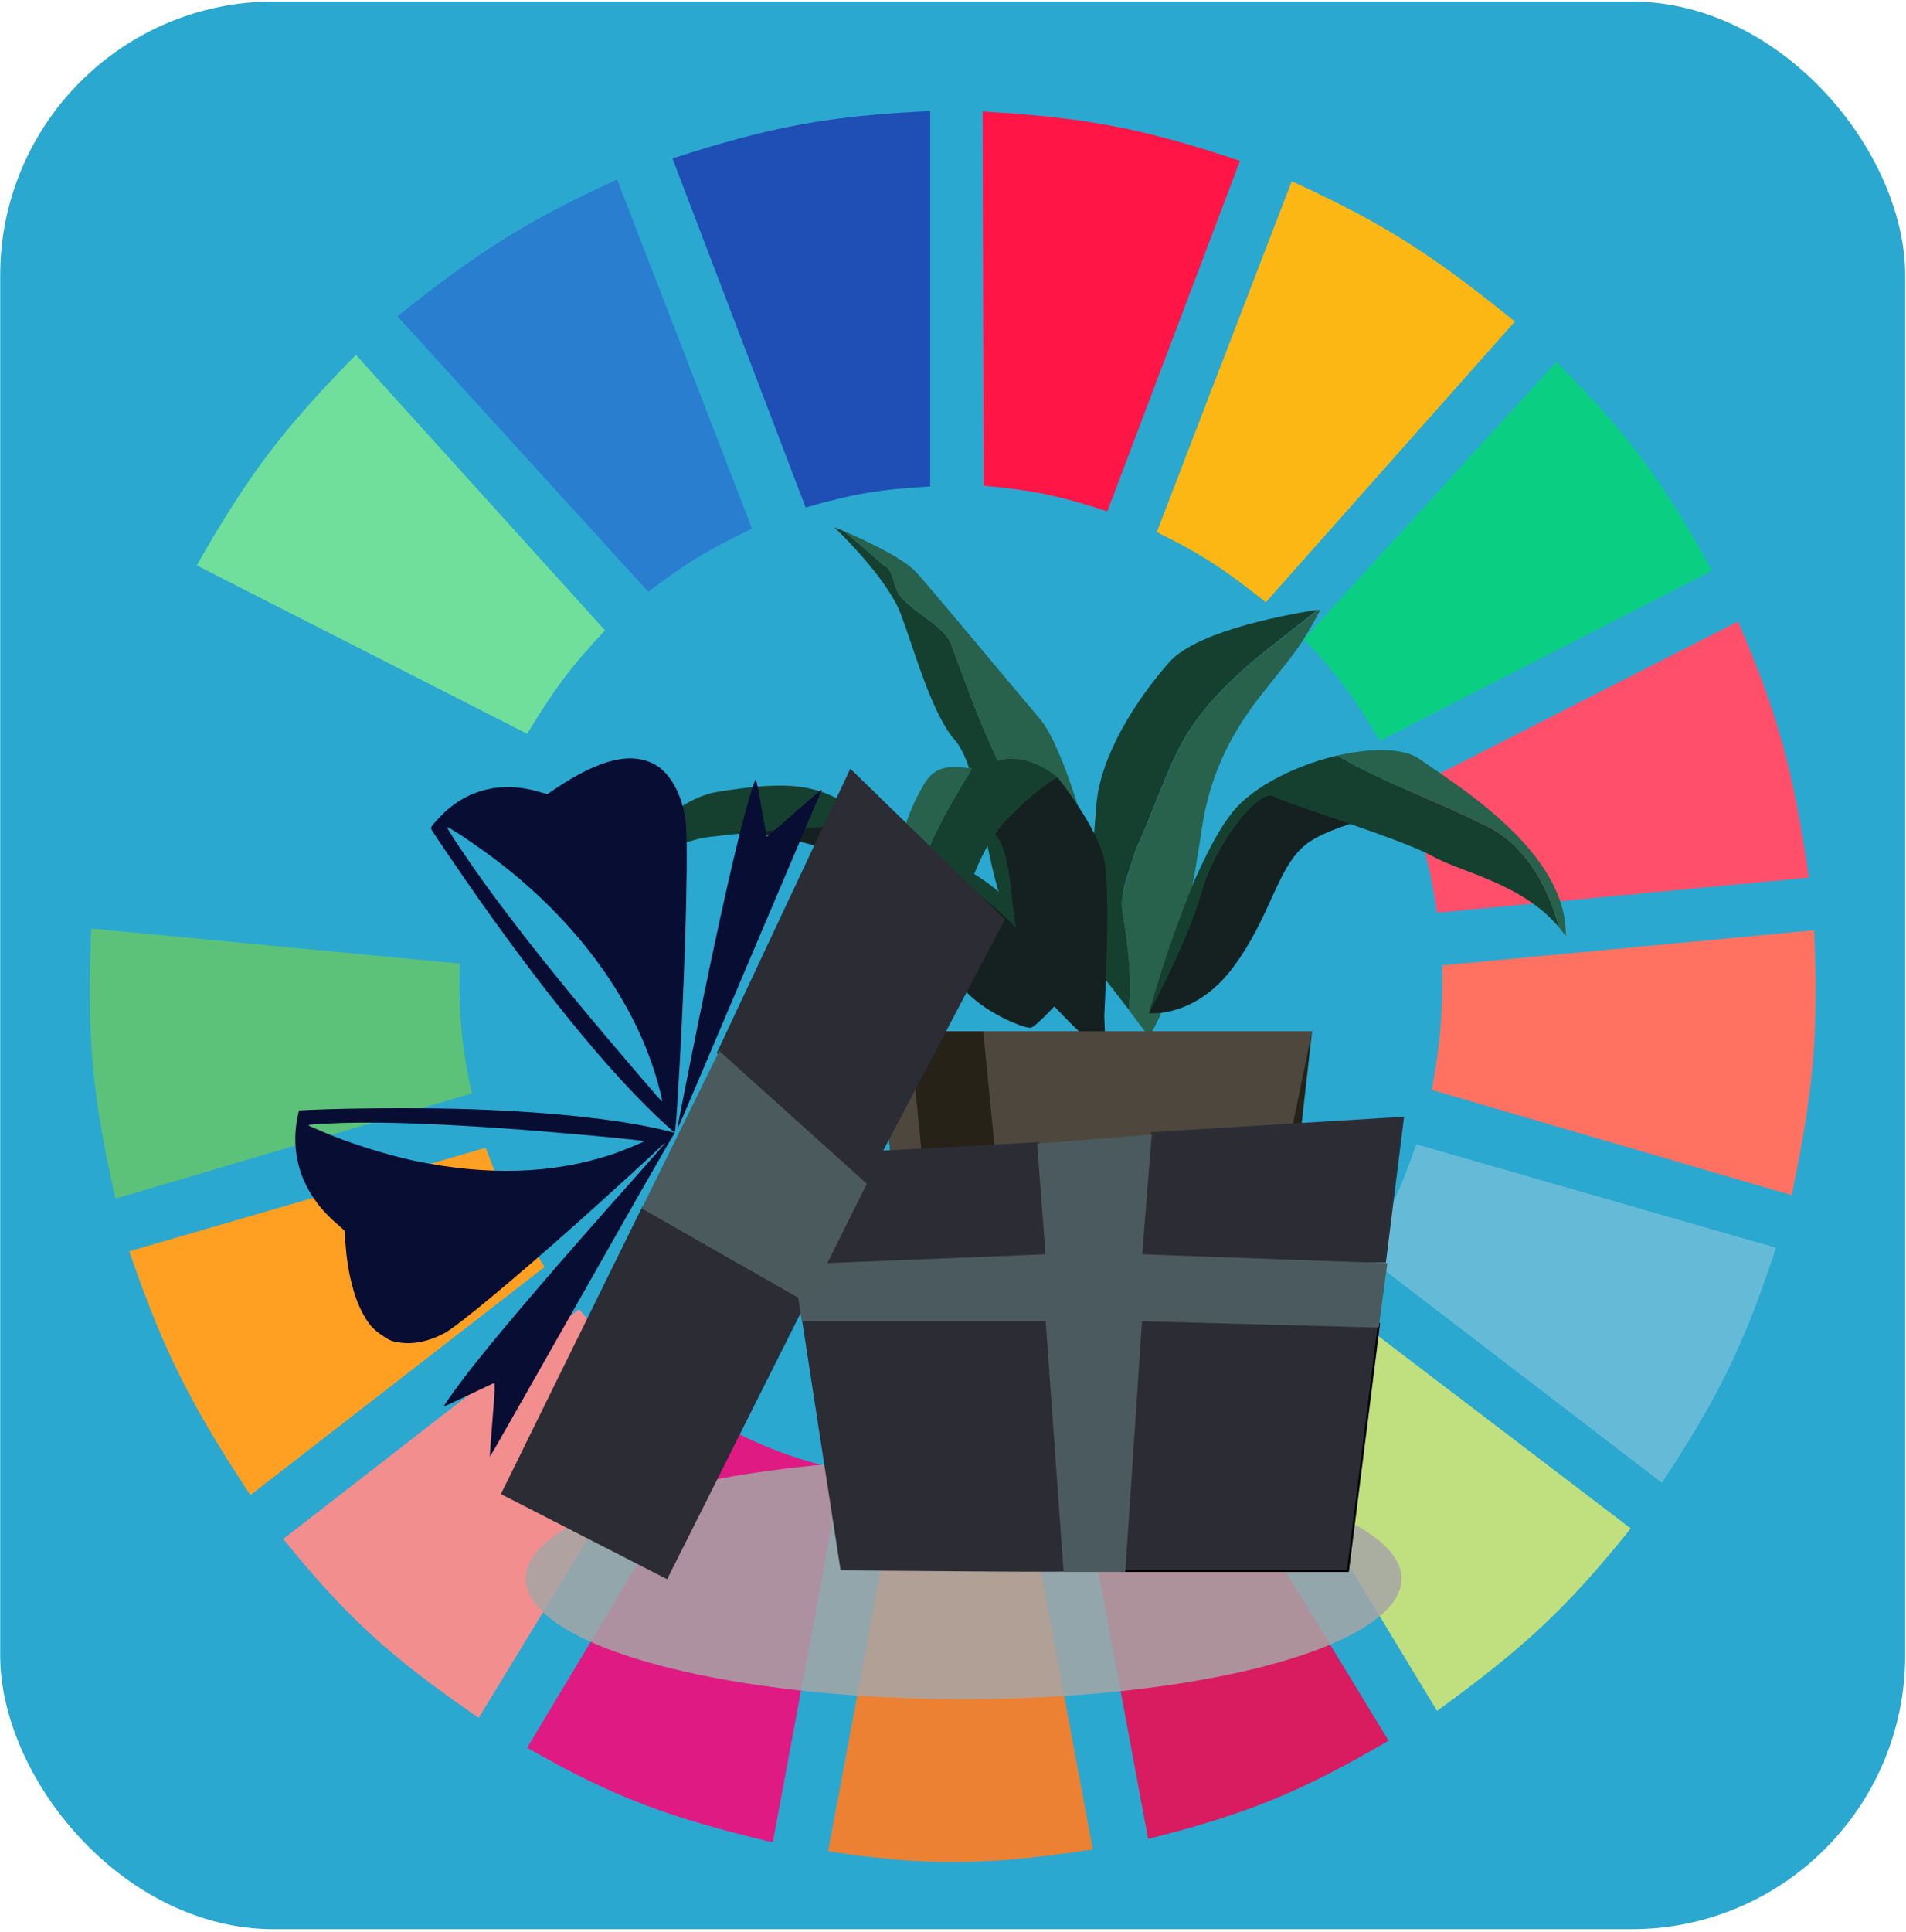 <svg width="686" height="695" viewBox="0 0 686 695" fill="none" xmlns="http://www.w3.org/2000/svg">
<rect x="0.074" y="0.541" width="685.626" height="693.507" rx="98.51" fill="#2AA8D0"/>
<g clip-path="url(#clip0)">
<path d="M289.97 182.583L242.031 56.999C276.842 45.822 296.998 41.733 334.796 39.96V175.01C316.83 176.018 306.987 177.639 289.97 182.583Z" fill="#1F4EB4"/>
<path d="M354.022 174.748L353.654 40.091C390.105 42.298 410.366 45.8 446.283 57.872L398.549 183.958C381.42 178.374 371.657 176.313 354.022 174.748Z" fill="#FF1546"/>
<path d="M416.354 191.418L464.915 65.203C499.441 80.956 516.589 92.558 545.228 115.689L455.576 216.661C441.557 205.456 433.173 199.716 416.354 191.418Z" fill="#FDB714"/>
<path d="M469.271 229.914L560.168 130.204C586.833 156.945 598.738 173.587 616.2 205.302L496.665 266.517C487.433 251.021 481.56 242.911 469.271 229.914Z" fill="#0ACF83"/>
<path d="M505.381 284.818L625.539 223.604C640.428 257.995 645.512 278.332 651.064 315.741L517.21 328.362C514.585 310.902 511.993 301.376 505.381 284.818Z" fill="#FF4F6A"/>
<path d="M515.34 392.101C518.337 375.334 519.292 365.591 519.075 347.294L652.93 334.673C654.592 371.359 652.766 392.207 644.836 429.965L515.34 392.101Z" fill="#FF7262"/>
<path d="M491.059 451.422C499.836 437.006 503.968 428.337 509.736 411.664L639.233 448.898C627.646 483.921 618.654 502.438 598.142 533.462L491.059 451.422Z" fill="#65BBD7"/>
<path d="M586.942 549.87L479.236 467.83C467.402 481.325 460.29 488.201 446.861 499.384L517.213 615.502C548.368 592.923 563.814 578.686 586.942 549.87Z" fill="#C0DF7E"/>
<path d="M499.774 626.23L429.422 510.743C414.159 518.456 405.22 522.27 388.332 527.782L413.235 661.57C448.913 652.576 467.873 644.801 499.774 626.23Z" fill="#D91B5F"/>
<path d="M322.962 532.831C340.708 533.993 350.659 533.646 368.41 531.568L393.313 665.357C355.25 671.092 334.335 671.563 298.059 665.988L322.962 532.831Z" fill="#EC8134"/>
<path d="M189.736 628.755L259.465 512.637C275.274 520.905 284.864 524.424 303.046 529.045L278.143 662.833C240.499 653.791 220.914 646.642 189.736 628.755Z" fill="#E01A83"/>
<path d="M101.947 553.656L208.408 470.985C220.28 484.954 228.001 491.618 242.65 502.539L172.299 618.026C141.505 596.741 125.733 583.076 101.947 553.656Z" fill="#F28E8E"/>
<path d="M90.124 537.88C68.947 505.728 59.065 486.695 46.543 450.16L174.794 412.927C181.2 430.177 186.058 439.513 195.962 455.84L90.124 537.88Z" fill="#FFA023"/>
<path d="M41.557 431.228C33.318 394.705 31.086 373.52 32.841 334.042L165.45 346.664C165.111 366.214 166.155 376.377 169.808 393.363L41.557 431.228Z" fill="#5CC279"/>
<path d="M34.707 314.479L167.317 325.838C170.996 308.442 173.754 298.759 180.391 281.663L62.101 220.448C46.379 255.908 40.145 276.439 34.707 314.479Z" fill="#2AA8D0"/>
<path d="M70.816 203.409C89.353 170.775 101.98 154.268 128.094 127.68L217.745 226.759C205.614 239.725 199.495 247.897 189.729 263.992L70.816 203.409Z" fill="#70DF9C"/>
<path d="M233.309 212.875C246.759 202.738 254.852 197.663 270.664 190.156L222.103 64.572C190.503 79.087 173.153 89.713 143.035 113.796L233.309 212.875Z" fill="#2A7ED0"/>
<ellipse cx="346.828" cy="567.956" rx="157.615" ry="43.344" fill="#A6A6A6" fill-opacity="0.85"/>
<path fill-rule="evenodd" clip-rule="evenodd" d="M378.247 305.709C360.776 282.448 351.998 258.088 342.186 231.347C338.916 224.387 329.105 220.907 323.597 213.947C321.445 210.467 321.445 204.606 318.175 203.507C313.355 199.203 308.536 194.99 303.63 191.052C301.564 190.137 300.273 189.679 300.273 189.679C300.273 189.679 319.207 207.537 324.285 221.09C329.363 234.644 335.387 256.898 343.736 266.33C351.998 275.855 354.408 306.534 360.088 322.835C365.768 339.136 361.12 334.923 376.182 349.393C379.538 352.689 382.464 355.803 384.96 358.367C385.993 340.326 389.866 321.186 378.247 305.709Z" fill="#154030"/>
<path fill-rule="evenodd" clip-rule="evenodd" d="M374.375 258.728C363.617 246.091 336.077 212.847 329.794 205.887C324.975 200.576 310.258 193.89 303.545 190.96C308.451 194.989 313.27 199.11 318.09 203.415C321.36 204.605 321.36 210.375 323.512 213.855C328.934 220.815 338.831 224.295 342.101 231.255C351.913 257.996 360.691 282.356 378.162 305.617C389.781 321.094 385.908 340.325 384.961 358.275C393.482 367.066 397.182 368.532 399.506 341.791C400.453 331.625 385.133 271.275 374.375 258.728Z" fill="#28624D"/>
<path fill-rule="evenodd" clip-rule="evenodd" d="M404.407 330.07C402.255 321.919 406.558 313.769 408.796 305.618C415.337 291.698 419.726 276.587 427.386 263.766C439.951 244.26 457.508 232.904 474.29 219.351C467.749 220.358 431.431 226.219 420.845 238.216C409.226 251.403 396.058 271.551 394.595 289.592C393.132 307.633 390.206 342.799 397.952 352.598C398.382 353.056 398.726 353.605 399.157 354.063C399.071 353.789 398.985 353.514 398.985 353.239C399.071 353.514 399.157 353.789 399.157 354.063C401.653 357.269 404.148 360.474 406.3 363.313C407.505 352.232 406.042 340.876 404.407 330.07Z" fill="#154030"/>
<path fill-rule="evenodd" clip-rule="evenodd" d="M427.389 263.858C419.73 276.679 415.34 291.79 408.8 305.71C406.648 313.86 402.259 322.011 404.41 330.161C405.959 340.967 407.509 352.323 406.304 363.404C410.521 368.899 413.533 373.02 413.533 373.02C413.533 373.02 417.922 366.152 420.848 356.628C423.775 347.103 429.885 317.249 432.467 298.75C435.135 280.251 441.934 265.415 453.553 250.487C465.171 235.56 467.237 234.461 475.241 219.351C475.241 219.351 474.896 219.442 474.208 219.534C457.512 232.996 439.869 244.352 427.389 263.858Z" fill="#28624D"/>
<path fill-rule="evenodd" clip-rule="evenodd" d="M265.504 299.481C269.635 299.115 302.511 302.595 318.691 317.064C334.871 331.534 341.068 350.033 348.383 357.451C355.785 364.868 369.039 370.18 371.018 369.722C372.997 369.356 382.465 358.824 382.465 358.824C382.465 358.824 375.665 343.714 362.584 329.061C349.502 314.408 308.708 290.598 295.626 288.766C282.631 287.026 265.504 299.481 265.504 299.481Z" fill="#152120"/>
<path fill-rule="evenodd" clip-rule="evenodd" d="M382.462 358.914C369.982 326.77 359.913 318.528 340.979 309.278C322.045 300.029 316.192 295.999 304.057 288.764C291.922 281.621 281.078 281.255 258.53 284.826C235.981 288.398 220.92 318.985 220.92 318.985C220.92 318.985 238.907 303.142 255.087 301.128C271.267 299.113 303.885 296.365 312.061 297.373C320.237 298.38 343.303 313.216 360.085 328.327C376.867 343.437 382.462 358.914 382.462 358.914Z" fill="#154030"/>
<path fill-rule="evenodd" clip-rule="evenodd" d="M380.657 279.699C380.657 279.699 395.029 297.557 397.439 309.462C399.849 321.368 397.439 365.6 397.439 365.6L398.472 388.22L397.439 379.337C397.439 379.337 385.39 369.355 372.997 354.794C360.604 340.141 367.833 302.136 355.01 298.107C342.186 294.077 380.657 279.699 380.657 279.699Z" fill="#152120"/>
<path fill-rule="evenodd" clip-rule="evenodd" d="M413.529 364.501C413.529 364.501 430.312 366.424 444.082 347.651C457.938 328.877 459.746 310.927 471.02 303.052C482.294 295.176 513.277 289.59 513.277 289.59C513.277 289.59 462.93 276.585 454.84 282.63C446.75 288.674 433.668 307.539 429.795 317.155C425.922 326.771 413.529 364.501 413.529 364.501Z" fill="#152120"/>
<path fill-rule="evenodd" clip-rule="evenodd" d="M533.33 296.365C515.601 287.482 498.732 281.896 481.261 271.822C468.696 274.753 455.356 280.797 446.836 288.673C429.881 304.241 413.529 364.5 413.529 364.5C413.529 364.5 427.386 338.95 432.463 321.092C437.541 303.234 453.205 283.728 458.196 286.475C463.102 289.222 504.585 301.86 515.515 307.996C525.756 313.857 547.617 317.612 561.129 333.638C556.739 317.062 547.444 302.41 533.33 296.365Z" fill="#154030"/>
<path fill-rule="evenodd" clip-rule="evenodd" d="M511.126 273.197C505.36 268.985 493.655 268.985 481.262 271.824C498.733 281.897 515.601 287.484 533.33 296.367C547.445 302.411 556.74 317.064 561.129 333.639C561.99 334.647 562.764 335.746 563.539 336.845C564.313 306.074 522.745 281.623 511.126 273.197Z" fill="#28624D"/>
<path fill-rule="evenodd" clip-rule="evenodd" d="M349.846 276.592C349.846 276.501 349.932 276.501 349.932 276.409C344.338 276.134 337.367 273.936 332.547 282.178C326.092 293.26 322.822 303.425 319.637 330.257C316.711 354.984 332.031 393.722 334.526 399.858C334.01 388.135 329.621 377.146 326.781 366.156C319.207 332.364 332.375 304.524 349.846 276.592Z" fill="#28624D"/>
<path fill-rule="evenodd" clip-rule="evenodd" d="M355.008 275.489C353.545 276.313 351.824 276.497 349.931 276.405C349.931 276.497 349.845 276.497 349.845 276.588C332.374 304.52 319.292 332.36 326.866 366.061C329.706 377.05 334.095 388.04 334.611 399.762C334.87 400.311 334.956 400.586 334.956 400.586C334.956 400.586 343.992 347.287 345.455 335.107C346.919 322.927 352.254 305.069 363.185 293.988C374.115 282.907 380.569 279.702 380.569 279.702C380.569 279.702 367.918 268.071 355.008 275.489Z" fill="#154030"/>
<path fill-rule="evenodd" clip-rule="evenodd" d="M387.796 371.01H315.588L320.637 415.885H387.796H467.174L472.224 371.01H387.796Z" fill="#272217"/>
<path fill-rule="evenodd" clip-rule="evenodd" d="M387.796 371.01H315.588L320.637 415.885L384.261 412.596H463.64L472.224 371.01H387.796Z" fill="#4D473E"/>
<path fill-rule="evenodd" clip-rule="evenodd" d="M387.796 371.01H315.588L316.093 376.061H471.113L472.224 371.01H387.796Z" fill="#4D473E"/>
<path fill-rule="evenodd" clip-rule="evenodd" d="M328.918 415.886H387.795H458.892L449.298 536.768H387.795H338.512L328.918 415.886Z" fill="#4D473E"/>
<path fill-rule="evenodd" clip-rule="evenodd" d="M358.303 415.885L353.86 371.01H327.4L331.844 415.885H358.303Z" fill="#272217"/>
<path fill-rule="evenodd" clip-rule="evenodd" d="M348.108 536.768H374.568L363.358 415.886H336.898L348.108 536.768Z" fill="#272217"/>
<path fill-rule="evenodd" clip-rule="evenodd" d="M328.918 415.886H458.892L457.176 437.736L329.423 423.287L328.918 415.886Z" fill="#272217"/>
<path fill-rule="evenodd" clip-rule="evenodd" d="M336.898 415.886H363.358L364.368 427.163L337.605 424.226L336.898 415.886Z" fill="#272217"/>
<path d="M155.665 299.052C156.094 299.724 158.465 303.336 160.974 307C191.436 351.958 219.841 387.072 240.817 405.712L242.863 407.543L239.544 406.709C222.902 402.549 194.615 399.632 163.919 398.898C148.763 398.532 124.511 398.692 112.309 399.263L107.599 399.478L107.156 401.525C104.147 415.923 108.957 429.516 120.782 439.864C122.573 441.422 124.012 442.727 123.992 442.758C124.021 442.779 124.178 445.029 124.361 447.708C125.089 457.691 127.317 466.521 130.6 472.606C132.783 476.582 134.416 478.39 137.983 480.721C140.511 482.399 141.08 482.579 144.047 483.025C149.047 483.701 154.262 482.621 159.9 479.66C164.581 477.196 185.456 459.832 208.243 439.518C219.39 429.548 237.024 413.453 238.408 411.944C238.942 411.371 239.306 411.133 239.266 411.331C239.206 411.561 233.858 417.64 227.424 424.896C202.081 453.292 182.082 476.56 170.193 491.547C165.713 497.202 159.497 505.798 159.762 505.987C159.87 506.019 163.781 504.231 168.521 501.946C173.24 499.691 177.398 497.716 177.733 497.593C178.235 497.407 178.124 500.011 177.256 510.759C176.66 518.109 176.228 524.122 176.326 524.101C176.425 524.081 191.168 498.179 209.124 466.531C227.031 434.893 242.022 408.668 242.436 408.284C242.99 407.68 243.245 405.725 243.756 397.632C246.289 357.876 247.741 311.933 246.954 297.724C246.413 287.784 241.935 278.659 235.965 275.195C227.466 270.326 216.1 272.952 200.33 283.472L196.938 285.723L193.728 284.785C180.427 280.883 167.76 284.077 158.65 293.598C154.747 297.667 154.767 297.635 155.665 299.052ZM164.519 299.582C166.42 300.764 170.8 303.769 174.238 306.236C205.596 328.73 227.992 358.487 236.631 389.11C238.004 393.96 238.542 396.484 238.16 396.21C237.807 395.957 227.172 383.597 219.157 374.118C199.834 351.251 186.165 334.031 174.32 317.711C168.296 309.341 160.732 298.003 160.97 297.628C161.049 297.503 162.667 298.39 164.519 299.582ZM117.504 404.218C132.804 403.413 153.356 403.966 181.5 405.961C200.093 407.245 231.987 410.203 231.75 410.578C231.492 410.985 223.77 414.133 219.92 415.419C198.85 422.364 175.234 423.071 149.083 417.593C139.096 415.477 125.492 411.176 116.32 407.235C113.995 406.249 111.857 405.307 111.523 405.158C111.219 405.031 111.004 404.831 111.063 404.737C111.142 404.612 114.034 404.367 117.504 404.218Z" fill="#080D33"/>
<path d="M269.751 286.833C265.604 300.733 258.461 332.315 250.101 373.848C245.255 398.026 243.692 406.093 243.869 406.083C243.938 406.042 246.901 399.207 250.431 390.869C253.961 382.53 262.96 361.377 270.398 343.834C277.836 326.292 286.438 306.036 289.53 298.794C292.573 291.561 295.268 285.352 295.485 285.008C295.723 284.633 295.813 284.288 295.666 284.183C295.549 284.099 291.107 287.871 285.786 292.56C280.494 297.269 276.052 301.042 275.964 300.978C275.876 300.915 275.004 296.151 274.029 290.403C272.797 283.105 272.143 280.089 271.866 280.527C271.648 280.871 270.71 283.701 269.751 286.833Z" fill="#080D33"/>
<path d="M287.844 469.438C287.879 469.702 291.175 491.312 295.216 517.448L302.553 564.968L342.745 565.27C364.826 565.458 382.972 565.496 383.079 565.383C383.327 565.119 377.337 475.095 377.089 474.793C376.876 474.605 292.274 468.985 289.368 468.985C288.375 468.985 287.844 469.136 287.844 469.438Z" fill="#2B2C34"/>
<path d="M410.256 473.113L403.801 565.15H485.131L496.319 476.319L410.256 473.113Z" fill="#2B2C34" stroke="black" stroke-width="0.748"/>
<path d="M180.778 537.343L239.948 567.64L290.018 467.865L231.404 434.498L180.778 537.343Z" fill="#2B2C34" stroke="#2B2C34" stroke-width="0.748"/>
<path d="M280.301 416.34L285.465 454.803L376.692 451.597L373.68 411.303L280.301 416.34Z" fill="#2B2C34" stroke="#2B2C34" stroke-width="0.748"/>
<path d="M258.409 378.765L306.165 277.174L361.265 330.821L311.533 425.158L258.409 378.765Z" fill="#2B2C34" stroke="#2B2C34" stroke-width="0.748"/>
<path d="M410.688 453.887L414.56 407.639L504.927 402.145L498.473 453.887H410.688Z" fill="#2B2C34" stroke="#2C2E36" stroke-width="0.748"/>
<path d="M285.896 455.26L288.909 474.949H376.694L383.149 565.155H404.664L410.689 474.949L495.892 477.239L498.904 454.802L410.689 451.597L414.131 408.555L373.681 411.76L376.694 451.597L285.896 455.26Z" fill="#4B5A5E" stroke="#4B5A5D" stroke-width="0.748"/>
<path d="M231.474 434.618L259.003 378.71L311.53 425.955L290.488 468.274L231.474 434.618Z" fill="#4B5A5D" stroke="#4B5A5D" stroke-width="0.748"/>
</g>
<defs>
<clipPath id="clip0">
<rect width="622.58" height="646.222" fill="white" transform="translate(31.598 24.184)"/>
</clipPath>
</defs>
</svg>
